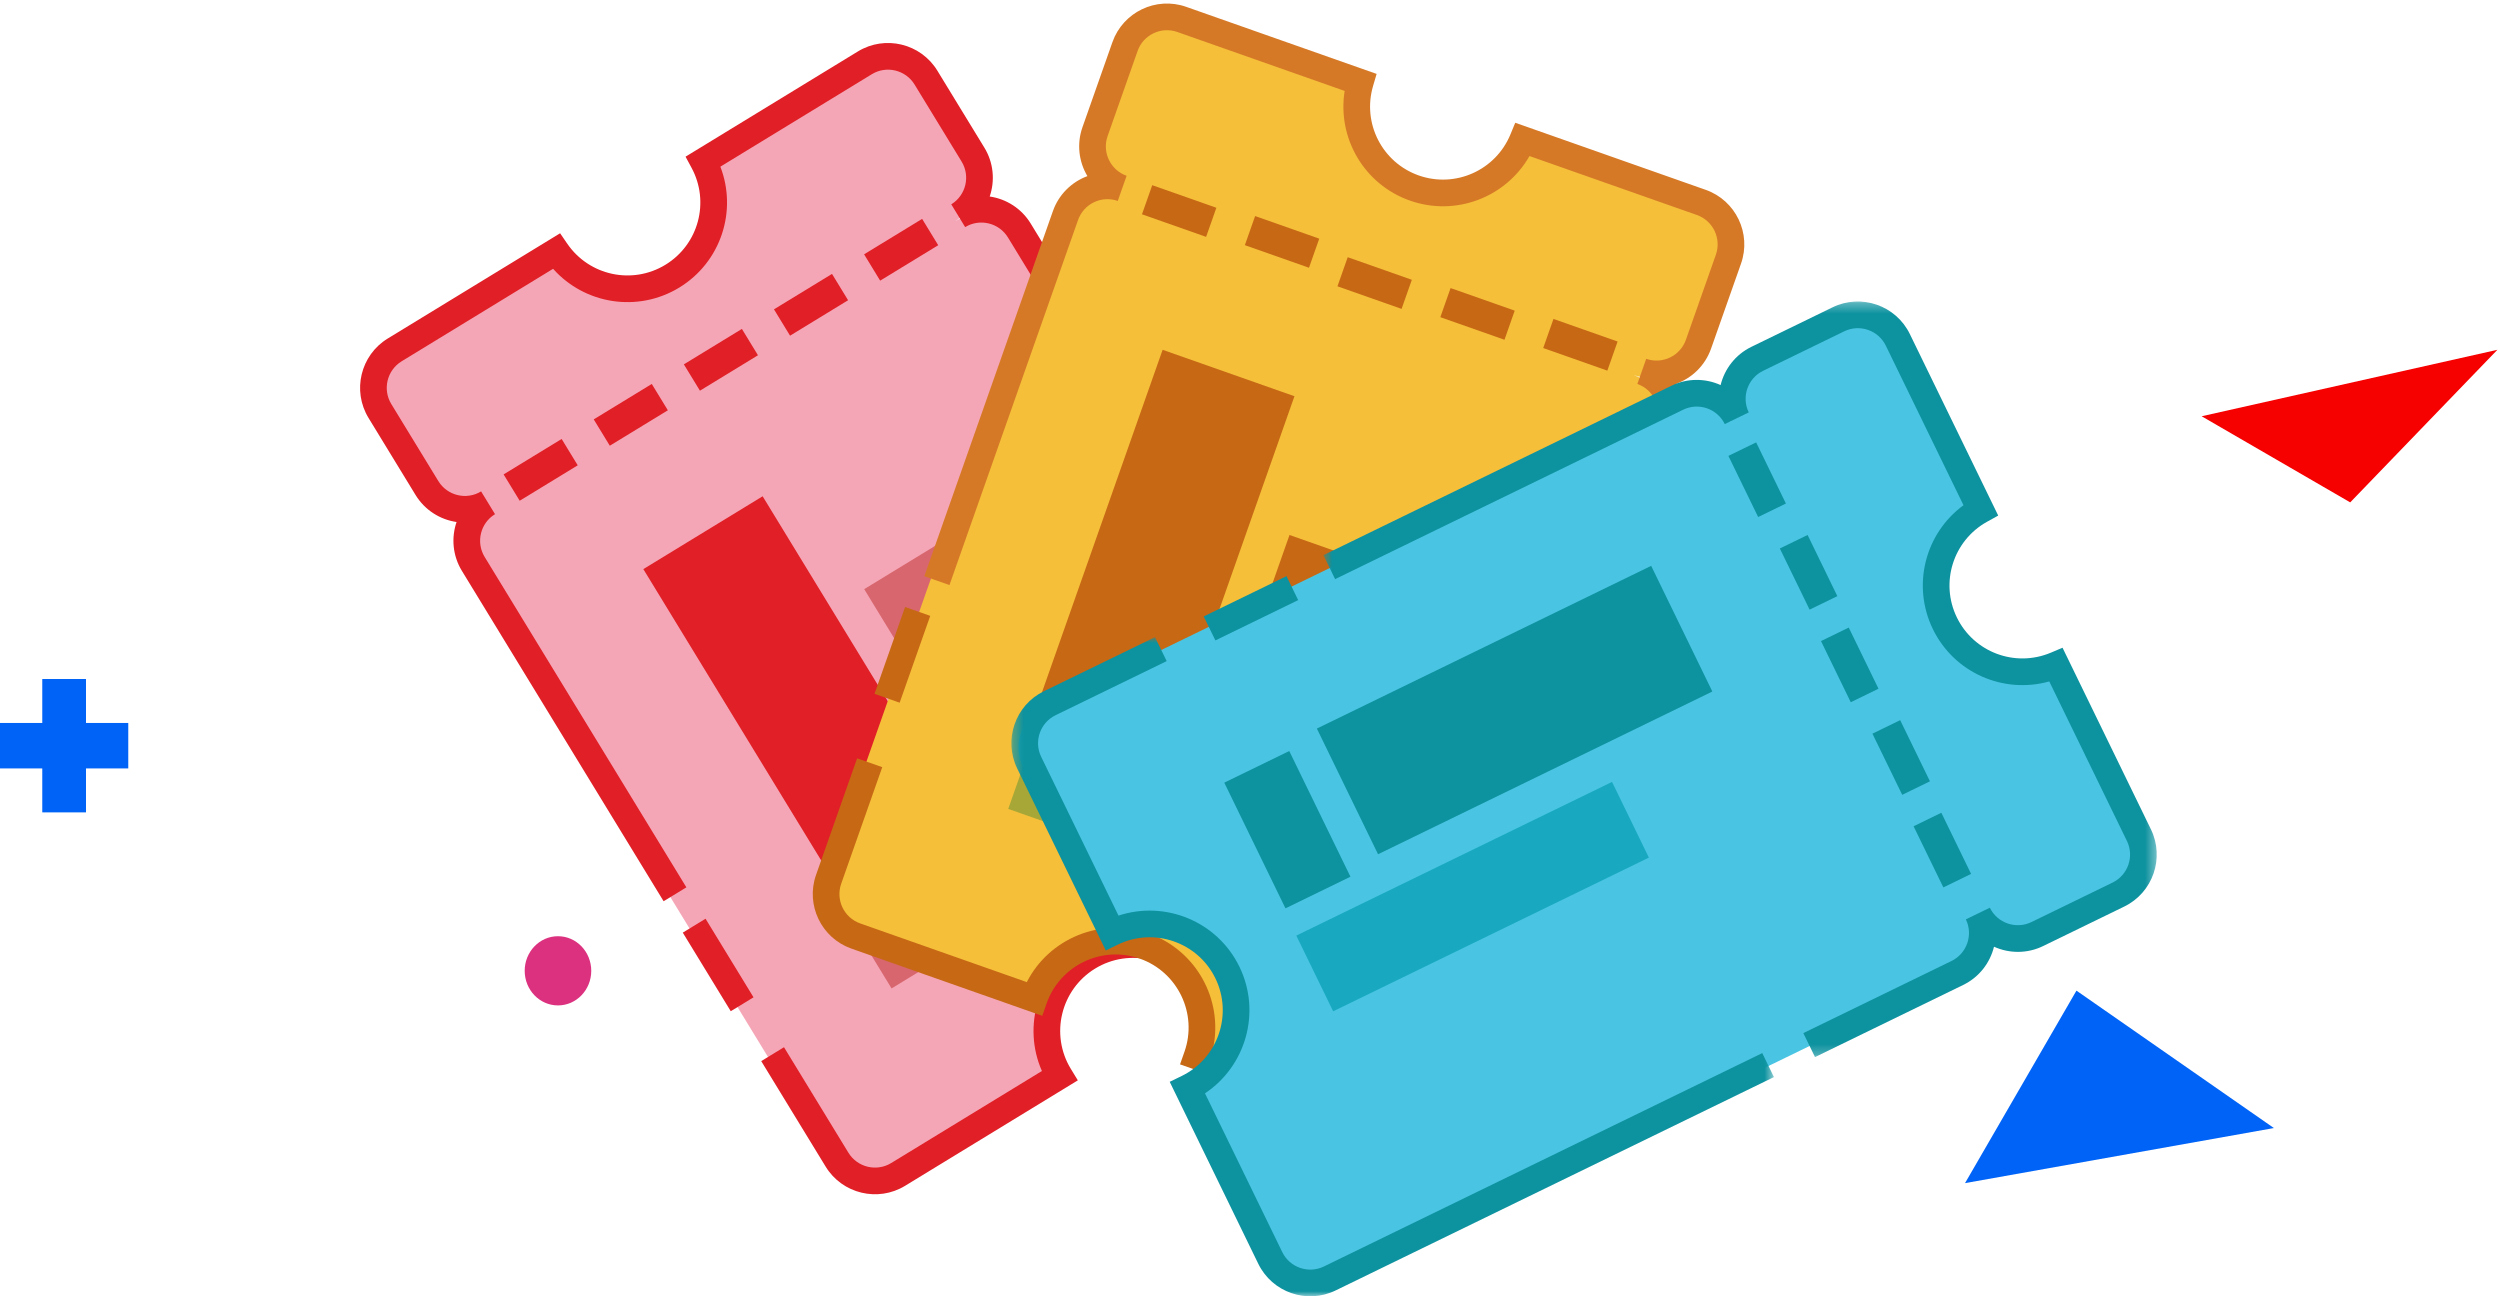 <svg width="243" height="126" viewBox="0 0 243 126" fill="none" xmlns="http://www.w3.org/2000/svg">
<path fill-rule="evenodd" clip-rule="evenodd" d="M201.831 96.289L191 115L221.025 109.646L201.831 96.289Z" fill="#0063F7"/>
<path fill-rule="evenodd" clip-rule="evenodd" d="M242.746 34L214 40.46L228.44 48.831L242.746 34Z" fill="#F60000"/>
<path fill-rule="evenodd" clip-rule="evenodd" d="M57.47 94.364C57.47 96.221 56.022 97.727 54.235 97.727C52.448 97.727 51 96.221 51 94.364C51 92.506 52.448 91 54.235 91C56.022 91 57.47 92.506 57.47 94.364Z" fill="#DC317F"/>
<path fill-rule="evenodd" clip-rule="evenodd" d="M62.59 46.025C62.59 49.352 59.995 52.05 56.795 52.05C53.595 52.05 51 49.352 51 46.025C51 42.697 53.595 40 56.795 40C59.995 40 62.59 42.697 62.59 46.025Z" fill="#F60000"/>
<path fill-rule="evenodd" clip-rule="evenodd" d="M12.468 70.272H8.359V66H4.109V70.272H0V74.691H4.109V78.963H8.359V74.691H12.468V70.272Z" fill="#0063F7"/>
<path fill-rule="evenodd" clip-rule="evenodd" d="M94.279 15.554L89.709 8.07C88.466 6.033 85.806 5.39 83.769 6.633L68.065 16.221C70.172 20.122 68.889 25.03 65.061 27.367C61.233 29.705 56.28 28.604 53.773 24.948L38.07 34.536C36.033 35.779 35.39 38.439 36.633 40.476L41.203 47.96C42.447 49.998 45.107 50.641 47.144 49.397C45.107 50.641 44.463 53.3 45.707 55.337L81.063 113.244C82.307 115.281 84.967 115.924 87.004 114.68L102.688 105.104C100.272 101.147 101.521 95.98 105.478 93.564C109.435 91.148 114.602 92.397 117.018 96.354L132.703 86.778C134.74 85.534 135.383 82.875 134.139 80.837L98.783 22.931C97.539 20.894 94.88 20.251 92.843 21.495C94.88 20.251 95.523 17.591 94.279 15.554Z" fill="#F5A6B6"/>
<path fill-rule="evenodd" clip-rule="evenodd" d="M108.773 82.131L101.786 86.397L84 57.265L90.986 53L108.773 82.131Z" fill="#D8666E"/>
<path fill-rule="evenodd" clip-rule="evenodd" d="M56.155 45.228L50.514 48.672L48.951 46.112L54.592 42.668L56.155 45.228Z" fill="#E01F26"/>
<path fill-rule="evenodd" clip-rule="evenodd" d="M64.915 39.88L59.273 43.324L57.711 40.764L63.352 37.32L64.915 39.88Z" fill="#E01F26"/>
<path fill-rule="evenodd" clip-rule="evenodd" d="M73.674 34.531L68.034 37.975L66.471 35.415L72.112 31.971L73.674 34.531Z" fill="#E01F26"/>
<path fill-rule="evenodd" clip-rule="evenodd" d="M82.434 29.183L76.793 32.628L75.23 30.068L80.871 26.623L82.434 29.183Z" fill="#E01F26"/>
<path fill-rule="evenodd" clip-rule="evenodd" d="M91.194 23.835L85.552 27.279L83.99 24.719L89.631 21.275L91.194 23.835Z" fill="#E01F26"/>
<path fill-rule="evenodd" clip-rule="evenodd" d="M92.96 79.082L81.364 86.162L62.532 55.318L74.128 48.238L92.96 79.082Z" fill="#E01F26"/>
<path fill-rule="evenodd" clip-rule="evenodd" d="M44.896 55.487L64.503 87.6L66.716 86.249L47.109 54.136C46.24 52.712 46.691 50.846 48.115 49.977L46.763 47.764C45.34 48.633 43.474 48.182 42.605 46.759L38.035 39.274C37.166 37.851 37.617 35.985 39.041 35.116L53.761 26.128C56.833 29.577 61.993 30.414 66.032 27.948C70.07 25.482 71.684 20.509 70.019 16.201L84.74 7.214C86.163 6.344 88.029 6.796 88.898 8.219L93.468 15.703C94.337 17.127 93.886 18.993 92.462 19.862L93.814 22.075C95.237 21.206 97.103 21.657 97.972 23.08L106.319 36.751L108.532 35.4L100.185 21.729C99.281 20.248 97.795 19.333 96.199 19.1C96.72 17.573 96.586 15.834 95.681 14.352L91.111 6.868C89.497 4.224 86.032 3.386 83.388 5L66.635 15.229L67.22 16.312C69.013 19.631 67.898 23.77 64.68 25.735C61.463 27.699 57.272 26.8 55.138 23.688L54.443 22.674L37.689 32.903C35.046 34.517 34.208 37.982 35.822 40.626L40.392 48.11C41.296 49.592 42.782 50.506 44.378 50.74C43.857 52.266 43.991 54.005 44.896 55.487Z" fill="#E01F26"/>
<path fill-rule="evenodd" clip-rule="evenodd" d="M108.632 40.54L133.328 80.987C134.197 82.41 133.746 84.276 132.322 85.145L117.67 94.091C114.661 90.383 109.283 89.376 105.098 91.931C100.912 94.487 99.35 99.731 101.274 104.102L86.623 113.048C85.2 113.917 83.334 113.466 82.465 112.042L76.205 101.789L73.992 103.141L80.252 113.393C81.866 116.037 85.33 116.875 87.974 115.261L104.765 105.009L104.089 103.902C102.049 100.561 103.108 96.184 106.449 94.144C109.79 92.105 114.167 93.163 116.207 96.504L116.882 97.61L133.673 87.358C136.317 85.744 137.155 82.28 135.541 79.636L110.845 39.189L108.632 40.54Z" fill="#E01F26"/>
<path fill-rule="evenodd" clip-rule="evenodd" d="M68.579 89.3L66.366 90.651L71.03 98.29L73.243 96.938L68.579 89.3Z" fill="#E01F26"/>
<path fill-rule="evenodd" clip-rule="evenodd" d="M94.596 83L83 90.08L86.661 96.076L98.257 88.996L94.596 83Z" fill="#D8666E"/>
<path fill-rule="evenodd" clip-rule="evenodd" d="M164.314 33.819L167.227 25.548C168.02 23.297 166.838 20.829 164.587 20.036L147.233 13.923C145.541 18.021 140.926 20.128 136.695 18.638C132.465 17.147 130.189 12.613 131.439 8.36L114.085 2.247C111.833 1.454 109.366 2.636 108.573 4.887L105.659 13.158C104.866 15.41 106.049 17.877 108.3 18.67C106.049 17.877 103.581 19.06 102.788 21.311L80.247 85.304C79.454 87.555 80.636 90.023 82.887 90.816L100.22 96.921C101.76 92.548 106.554 90.251 110.927 91.792C115.301 93.332 117.597 98.126 116.057 102.499L133.389 108.605C135.641 109.398 138.108 108.215 138.901 105.964L161.442 41.971C162.235 39.72 161.053 37.252 158.802 36.459C161.053 37.252 163.521 36.07 164.314 33.819Z" fill="#F5BF3A"/>
<path fill-rule="evenodd" clip-rule="evenodd" d="M117.234 23.025L111 20.829L111.997 18L118.231 20.196L117.234 23.025Z" fill="#C76815"/>
<path fill-rule="evenodd" clip-rule="evenodd" d="M127.234 26.026L121 23.83L121.997 21L128.231 23.197L127.234 26.026Z" fill="#C76815"/>
<path fill-rule="evenodd" clip-rule="evenodd" d="M136.234 30.025L130 27.829L130.997 25L137.231 27.196L136.234 30.025Z" fill="#C76815"/>
<path fill-rule="evenodd" clip-rule="evenodd" d="M146.235 33.025L140 30.83L140.997 28L147.231 30.195L146.235 33.025Z" fill="#C76815"/>
<path fill-rule="evenodd" clip-rule="evenodd" d="M156.234 36.026L150 33.83L150.997 31L157.231 33.197L156.234 36.026Z" fill="#C76815"/>
<path fill-rule="evenodd" clip-rule="evenodd" d="M113.815 72.6L101 68.086L113.006 34L125.821 38.514L113.815 72.6Z" fill="#C76815"/>
<path fill-rule="evenodd" clip-rule="evenodd" d="M121.721 86.913L114 84.193L125.34 52L133.061 54.72L121.721 86.913Z" fill="#C76815"/>
<path fill-rule="evenodd" clip-rule="evenodd" d="M102.343 20.519L89.842 56.008L92.288 56.869L104.789 21.38C105.343 19.807 107.074 18.978 108.647 19.532L109.509 17.086C107.935 16.532 107.106 14.801 107.66 13.228L110.574 4.957C111.128 3.384 112.859 2.555 114.432 3.109L130.7 8.839C129.967 13.399 132.58 17.927 137.043 19.499C141.505 21.071 146.38 19.18 148.667 15.168L164.935 20.898C166.508 21.452 167.337 23.183 166.783 24.756L163.869 33.027C163.315 34.6 161.584 35.43 160.011 34.876L159.15 37.321C160.723 37.875 161.552 39.607 160.998 41.18L155.676 56.287L158.122 57.149L163.443 42.041C164.02 40.404 163.79 38.675 162.963 37.29C164.476 36.729 165.738 35.526 166.315 33.889L169.229 25.618C170.258 22.696 168.718 19.481 165.796 18.452L147.282 11.931L146.813 13.067C145.373 16.555 141.46 18.306 137.904 17.054C134.349 15.801 132.397 11.985 133.461 8.364L133.808 7.184L115.294 0.663C112.372 -0.366 109.157 1.174 108.128 4.096L105.215 12.367C104.638 14.004 104.868 15.733 105.696 17.118C104.183 17.679 102.92 18.882 102.343 20.519Z" fill="#D67927"/>
<path fill-rule="evenodd" clip-rule="evenodd" d="M153.719 61L137.974 105.698C137.42 107.271 135.689 108.101 134.116 107.546L117.924 101.843C118.897 97.168 116.28 92.363 111.654 90.734C107.028 89.104 101.977 91.208 99.805 95.461L83.614 89.757C82.04 89.203 81.211 87.472 81.765 85.899L85.756 74.569L83.311 73.707L79.32 85.038C78.29 87.959 79.83 91.174 82.752 92.203L101.308 98.739L101.738 97.516C103.039 93.824 107.1 91.879 110.792 93.179C114.484 94.48 116.43 98.541 115.129 102.233L114.699 103.456L133.255 109.992C136.176 111.021 139.391 109.481 140.42 106.56L156.165 61.861L153.719 61Z" fill="#C76815"/>
<path fill-rule="evenodd" clip-rule="evenodd" d="M90.419 59.861L87.973 59L85 67.441L87.446 68.302L90.419 59.861Z" fill="#C76815"/>
<path fill-rule="evenodd" clip-rule="evenodd" d="M113.149 76.514L100.334 72L98 78.626L110.815 83.14L113.149 76.514Z" fill="#A6A736"/>
<path fill-rule="evenodd" clip-rule="evenodd" d="M197.424 91.189L205.309 87.352C207.455 86.306 208.347 83.721 207.303 81.575L199.25 65.031C195.167 66.757 190.403 65.014 188.44 60.981C186.477 56.949 188.043 52.123 191.921 49.974L183.868 33.431C182.824 31.285 180.237 30.392 178.091 31.436L170.207 35.275C168.06 36.319 167.168 38.907 168.212 41.053C167.168 38.907 164.581 38.014 162.435 39.057L101.432 68.752C99.285 69.797 98.393 72.383 99.437 74.529L107.48 91.052C111.649 89.023 116.674 90.757 118.703 94.927C120.732 99.096 118.998 104.12 114.829 106.149L122.872 122.672C123.916 124.818 126.503 125.711 128.649 124.667L189.652 94.972C191.798 93.927 192.691 91.341 191.647 89.195C192.691 91.341 195.278 92.234 197.424 91.189Z" fill="#49C5E3"/>
<path fill-rule="evenodd" clip-rule="evenodd" d="M170.893 50.255L168 44.312L170.698 43L173.59 48.943L170.893 50.255Z" fill="#0D929F"/>
<path fill-rule="evenodd" clip-rule="evenodd" d="M175.893 59.256L173 53.313L175.698 52L178.59 57.944L175.893 59.256Z" fill="#0D929F"/>
<path fill-rule="evenodd" clip-rule="evenodd" d="M179.893 68.255L177 62.312L179.698 61L182.59 66.943L179.893 68.255Z" fill="#0D929F"/>
<path fill-rule="evenodd" clip-rule="evenodd" d="M184.894 77.256L182 71.313L184.698 70L187.591 75.943L184.894 77.256Z" fill="#0D929F"/>
<path fill-rule="evenodd" clip-rule="evenodd" d="M188.893 86.256L186 80.313L188.698 79L191.59 84.944L188.893 86.256Z" fill="#0D929F"/>
<path fill-rule="evenodd" clip-rule="evenodd" d="M133.947 83.033L128 70.817L160.494 55L166.44 67.216L133.947 83.033Z" fill="#0D929F"/>
<path fill-rule="evenodd" clip-rule="evenodd" d="M129.583 98.299L126 90.939L156.69 76L160.272 83.36L129.583 98.299Z" fill="#18A9C0"/>
<mask id="mask0" mask-type="alpha" maskUnits="userSpaceOnUse" x="128" y="29" width="82" height="74">
<path fill-rule="evenodd" clip-rule="evenodd" d="M209.635 29.306V102.75H128.637V29.306H209.635V29.306Z" fill="white"/>
</mask>
<g mask="url(#mask0)">
<path fill-rule="evenodd" clip-rule="evenodd" d="M162.468 37.493L128.637 53.961L129.772 56.292L163.603 39.824C165.103 39.094 166.917 39.721 167.647 41.22L169.978 40.086C169.248 38.586 169.875 36.772 171.374 36.042L179.259 32.204C180.759 31.474 182.573 32.1 183.303 33.6L190.852 49.107C187.126 51.837 185.804 56.895 187.875 61.149C189.945 65.404 194.742 67.483 199.189 66.235L206.738 81.743C207.468 83.242 206.841 85.057 205.342 85.787L197.457 89.625C195.957 90.355 194.143 89.728 193.413 88.229L191.082 89.364C191.812 90.863 191.185 92.678 189.686 93.408L175.284 100.418L176.419 102.75L190.82 95.739C192.381 94.979 193.432 93.588 193.817 92.021C195.287 92.685 197.031 92.716 198.592 91.956L206.477 88.118C209.262 86.762 210.425 83.393 209.069 80.608L200.478 62.959L199.345 63.438C195.87 64.908 191.856 63.404 190.206 60.014C188.556 56.625 189.849 52.538 193.15 50.71L194.226 50.114L185.635 32.465C184.279 29.679 180.91 28.516 178.124 29.872L170.24 33.71C168.679 34.47 167.628 35.862 167.243 37.429C165.773 36.764 164.029 36.733 162.468 37.493Z" fill="#0D929F"/>
</g>
<mask id="mask1" mask-type="alpha" maskUnits="userSpaceOnUse" x="98" y="61" width="75" height="66">
<path fill-rule="evenodd" clip-rule="evenodd" d="M98.306 126H172.427V61.93H98.306L98.306 126Z" fill="white"/>
</mask>
<g mask="url(#mask1)">
<path fill-rule="evenodd" clip-rule="evenodd" d="M171.292 102.361L128.682 123.102C127.182 123.832 125.368 123.206 124.638 121.706L117.124 106.271C121.102 103.628 122.615 98.37 120.469 93.96C118.322 89.55 113.25 87.498 108.717 88.998L101.203 73.563C100.473 72.063 101.1 70.249 102.599 69.519L113.4 64.261L112.265 61.93L101.464 67.188C98.679 68.543 97.516 71.913 98.872 74.698L107.482 92.387L108.648 91.819C112.167 90.106 116.424 91.575 118.137 95.095C119.851 98.615 118.381 102.871 114.862 104.585L113.696 105.152L122.306 122.841C123.662 125.626 127.031 126.79 129.817 125.434L172.427 104.692L171.292 102.361Z" fill="#0D929F"/>
</g>
<path fill-rule="evenodd" clip-rule="evenodd" d="M126.182 58.331L125.047 56L117 59.917L118.135 62.248L126.182 58.331Z" fill="#0D929F"/>
<path fill-rule="evenodd" clip-rule="evenodd" d="M131.263 85.216L125.316 73L119 76.074L124.947 88.291L131.263 85.216Z" fill="#0D929F"/>
</svg>
